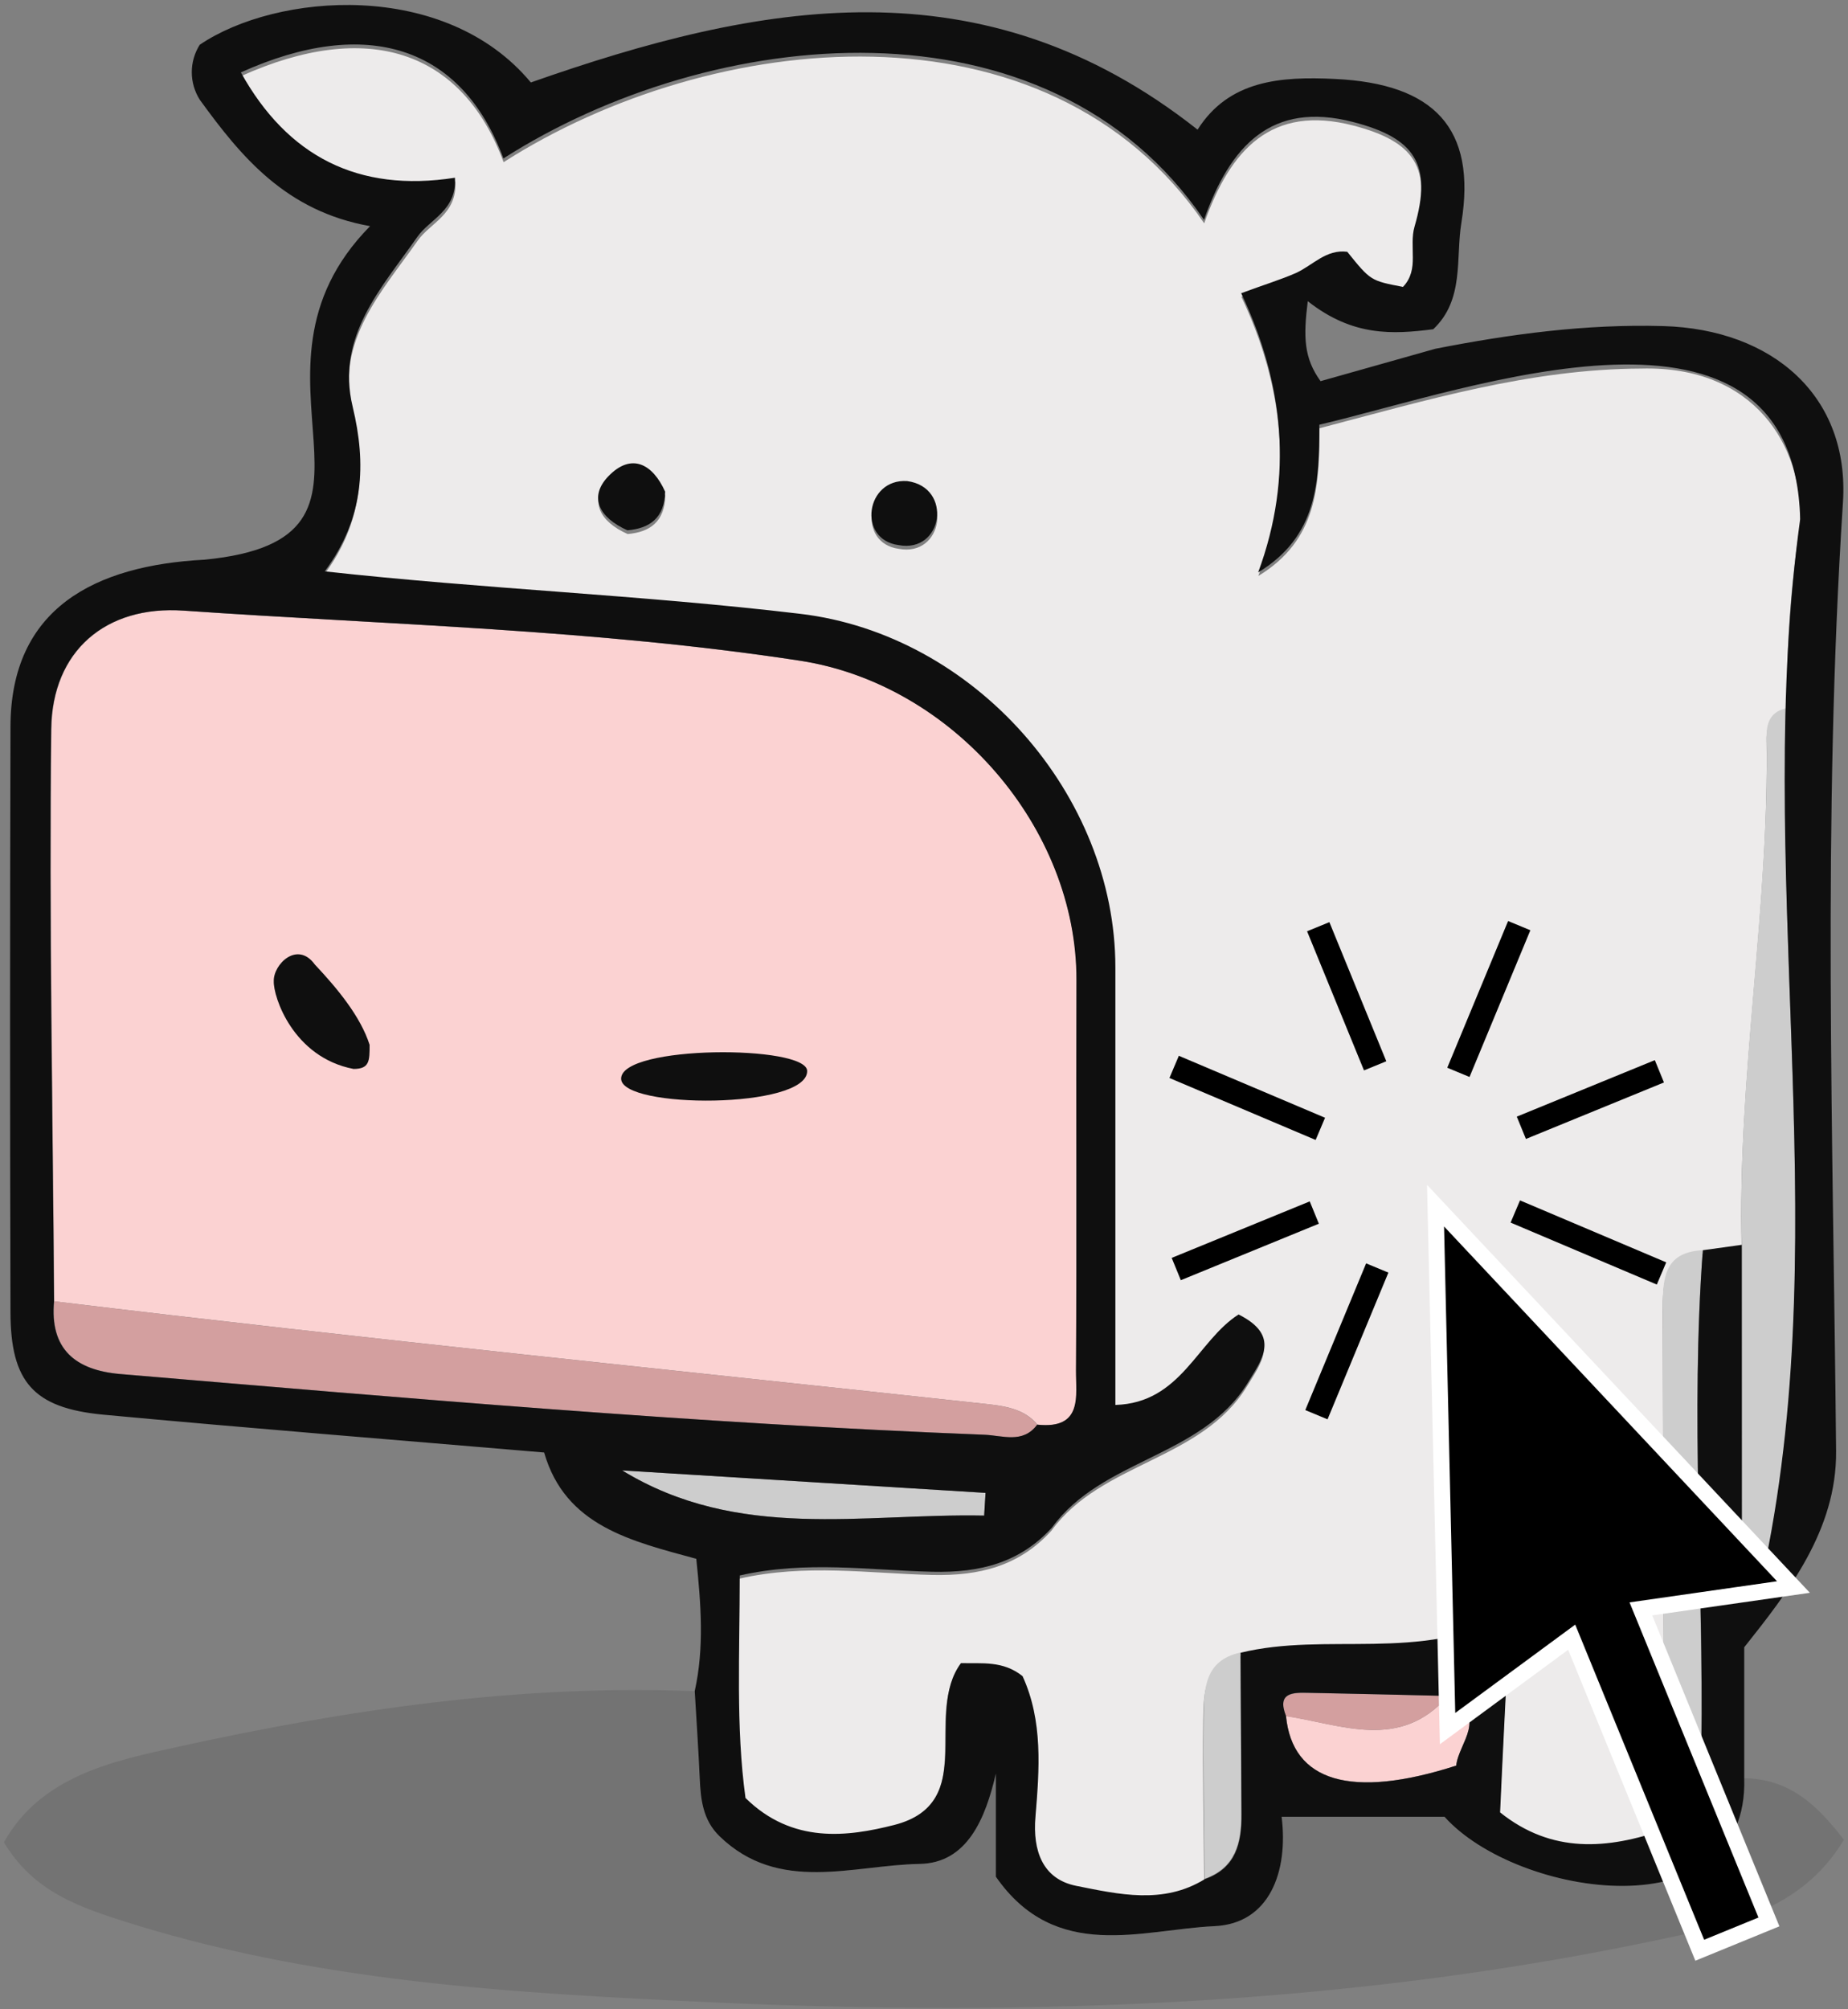 <svg width="230" height="250" viewBox="0 0 230 250" fill="none" xmlns="http://www.w3.org/2000/svg">
<rect x="0" y="0" width="230" height="250" fill="#808080" stroke="none"/>
<g clip-path="url(#clip0_229_1543)">
<path d="M86.438 210.419C86.651 214.035 86.898 217.643 87.059 221.267C87.179 223.909 87.451 226.451 89.513 228.456C96.907 235.638 106.107 232.055 114.429 231.913C120.392 231.812 122.624 226.233 123.919 220.679V233.507C131.364 244.22 142.08 240.067 151.127 239.656C157.993 239.346 160.336 232.852 159.484 226.049H179.741C188.728 236.116 217.606 240.554 217.043 221.25C222.666 221.3 226.158 224.555 229.489 228.909C224.156 237.81 214.905 239.555 206.489 241.342C167.815 249.522 128.502 250.914 89.232 249.161C64.102 248.02 38.708 246.644 14.431 238.733C9.132 236.997 3.961 235.008 0.486 229.22C5.145 220.931 14.116 219.094 22.217 217.324C43.317 212.693 64.69 209.555 86.438 210.419Z" fill="black" fill-opacity="0.1"/>
<path d="M222.416 88.551C220.517 88.921 219.861 90.229 219.861 91.907C220.227 113.115 216.206 134.114 216.769 155.322L211.922 155.993C206.981 156.228 206.938 159.734 206.947 163.249C207.004 184.843 207.066 206.44 207.134 228.04C199.987 230.515 193.079 231.077 186.63 225.917C187.005 218.166 187.371 210.749 187.823 201.454C176.493 207.251 165.129 203.426 154.328 206.051C149.847 207.025 149.805 210.624 149.753 213.963C149.66 220.674 149.822 227.452 149.873 234.206C144.762 237.394 139.165 236.102 133.909 235.045C129.718 234.206 128.5 230.615 128.798 226.488C129.292 220.531 129.718 214.533 127.196 208.946C124.786 206.999 122.179 207.394 119.53 207.327C114.862 213.577 121.787 224.726 111.233 227.461C105.449 228.946 98.557 229.877 92.713 224.105C91.495 215.355 92.04 206.068 91.998 196.421C100.278 194.541 108.183 195.775 115.969 195.959C121.932 196.102 126.864 194.843 130.859 190.456C137.095 181.882 149.498 181.756 155.197 172.494C156.952 169.608 159.371 166.622 154.081 163.946C148.919 167.234 146.925 174.961 138.748 175.204V120.758C138.748 99.34 121.259 79.332 99.486 76.765C79.629 74.407 60.352 73.694 40.35 71.488C45.274 64.844 45.529 58.065 43.826 51.018C41.815 42.327 47.48 36.353 51.986 29.944C53.537 27.721 56.91 26.672 56.672 22.578C44.601 24.458 35.801 19.91 30 9.474C45.674 2.419 57.498 6.169 62.677 20.179C88.48 3.686 130.314 -0.861 149.873 27.788C153.127 18.56 158.272 12.998 168.409 15.615C176.076 17.604 178.299 20.892 176.076 28.635C175.352 31.152 176.732 33.954 174.636 36.135C170.607 35.364 170.607 35.364 167.702 31.765C165.061 31.429 163.443 33.442 161.313 34.407C159.422 35.246 157.412 35.875 154.498 36.924C159.763 48.04 161.075 59.617 156.611 71.664C163.962 67.184 164.201 60.498 164.226 53.283C177.379 49.843 190.438 45.901 204.263 45.859C218.345 45.481 224.384 55.456 224.06 65.062C222.859 72.834 222.308 80.69 222.416 88.551ZM78.113 66.446C80.873 66.211 82.721 64.936 82.806 61.656C81.256 58.199 78.607 56.756 75.727 59.751C73.283 62.335 74.629 64.894 78.113 66.446ZM112.928 60.322C107.817 59.978 106.692 67.553 111.837 68.283C117.417 69.348 118.635 61.077 112.928 60.322Z" fill="#EDEBEB"/>
<path d="M6.755 161.913C6.585 138.188 6.125 114.455 6.397 90.738C6.508 80.973 13.212 75.302 22.889 75.982C48.445 77.752 74.128 78.322 99.556 82.207C118.62 85.118 134.056 103.029 134.005 121.955C133.954 138.138 134.056 154.32 133.945 170.503C133.945 173.624 134.857 177.878 129.124 177.265C127.488 175.227 124.864 174.925 122.709 174.681C84.027 170.487 45.344 166.577 6.755 161.913Z" fill="#FBD2D2"/>
<path d="M6.755 161.913C45.344 166.586 84.026 170.495 122.675 174.681C124.83 174.925 127.454 175.227 129.09 177.265C127.301 179.69 124.728 178.591 122.505 178.507C86.599 177.114 50.813 173.985 15.018 170.956C9.37 170.487 6.21 167.836 6.755 161.913Z" fill="#D39F9F"/>
<path d="M216.779 154.882C216.217 133.674 220.238 112.676 219.871 91.468C219.871 89.79 220.493 88.448 222.427 88.112C221.047 123.557 227.061 159.329 219.735 194.505L216.813 194.404L216.779 154.882Z" fill="#CDCDCD"/>
<path d="M207.145 227.601C207.089 206.007 207.026 184.41 206.957 162.81C206.957 159.295 206.957 155.789 211.932 155.554C210.365 176.057 212.026 196.577 211.711 217.097C211.643 221.233 212.196 225.587 207.145 227.601Z" fill="#CDCDCD"/>
<path d="M122.488 188.574C107.35 188.272 91.898 191.787 77.434 182.953L122.667 185.747C122.599 186.695 122.547 187.634 122.488 188.574Z" fill="#CDCDCD"/>
<path d="M180.218 211.015C185.38 213.624 181.521 216.829 181.24 219.681C168.156 223.876 160.838 221.67 160.054 213.507C167.023 214.597 174.263 217.869 180.218 211.015Z" fill="#FBD2D2"/>
<path d="M149.926 233.767C149.875 227.055 149.713 220.268 149.807 213.523C149.858 210.168 149.9 206.585 154.381 205.612C154.421 212.324 154.46 219.035 154.5 225.747C154.483 229.27 153.785 232.382 149.926 233.767Z" fill="#CDCDCD"/>
<path d="M180.218 211.015C174.255 217.869 167.023 214.597 160.054 213.532C158.896 210.604 160.906 210.604 162.849 210.646C168.667 210.73 174.425 210.881 180.218 211.015Z" fill="#D39F9F"/>
<path d="M100.459 133.255C100.5 138 77.306 138 77.306 134.211C77.306 130 100.431 130 100.459 133.255Z" fill="#0F0F0F"/>
<path d="M44 133C36.461 131.549 34 124 34.074 122.089C34 120 37 117 39.185 120.008C42 123 44.88 126.481 46 130C46 132 46 133 44 133Z" fill="#0F0F0F"/>
<path d="M78.089 65.982C74.605 64.43 73.217 61.871 75.704 59.27C78.584 56.275 81.233 57.718 82.783 61.175C82.698 64.472 80.849 65.747 78.089 65.982Z" fill="#0F0F0F"/>
<path d="M112.904 59.858C118.612 60.612 117.394 68.884 111.814 67.819C106.669 67.114 107.751 59.514 112.904 59.858Z" fill="#0F0F0F"/>
<path d="M178.625 43.398C187.995 41.561 197.366 40.302 206.974 40.571C220.672 40.957 230.239 49.329 229.37 62.542C226.814 101.896 228.151 141.233 228.518 180.579C228.594 190.386 222.555 198.071 217.086 204.958V221.25C217.648 240.545 188.77 236.091 179.783 226.049H159.509C160.361 232.852 158.019 239.346 151.153 239.656C142.106 240.067 131.39 244.22 123.944 233.507V220.68C122.65 226.233 120.409 231.812 114.455 231.913C106.132 232.055 96.932 235.638 89.538 228.456C87.477 226.451 87.204 223.909 87.085 221.267C86.923 217.643 86.676 214.035 86.463 210.42C87.664 205.017 87.246 199.623 86.659 193.951C78.566 191.745 70.346 189.874 67.722 180.722C49.075 179.136 30.905 177.701 12.752 176.007C4.165 175.168 1.329 171.938 1.303 163.297C1.235 139.024 1.235 114.754 1.303 90.487C1.303 75.629 11.866 70.353 25.445 69.639C52.457 67.03 27.796 46.67 46.059 28.138C35.607 26.275 30.045 19.556 24.857 12.399C24.212 11.374 23.87 10.191 23.87 8.985C23.87 7.779 24.212 6.596 24.857 5.571C34.406 -0.906 55.37 -2.601 66.069 10.26C94.479 0.277 122.292 -5.008 149.049 16.133C152.941 9.992 159.322 9.488 166.162 9.824C178.471 10.411 183.804 15.94 181.879 27.735C181.155 32.139 182.279 37.291 178.378 40.965C173.352 41.602 168.377 41.896 162.763 37.475C162.21 41.921 162.261 44.522 164.356 47.425L178.625 43.398ZM160.054 213.507C160.838 221.67 168.156 223.901 181.24 219.681C181.521 216.829 185.38 213.624 180.218 211.015C174.425 210.881 168.641 210.73 162.848 210.621C160.898 210.571 158.896 210.571 160.054 213.507ZM129.09 177.257C134.823 177.869 133.886 173.616 133.911 170.495C134.022 154.312 133.911 138.129 133.971 121.946C134.022 103.02 118.586 85.109 99.522 82.198C74.128 78.314 48.41 77.743 22.855 75.973C13.135 75.294 6.474 81.007 6.363 90.73C6.09 114.446 6.55 138.18 6.721 161.904C6.176 167.836 9.336 170.487 14.984 170.965C50.762 173.977 86.539 177.106 122.471 178.515C124.728 178.582 127.301 179.681 129.09 177.257ZM211.932 155.554L216.779 154.883V194.371L219.701 194.472C228.518 151.552 218.142 107.643 224.046 64.589C223.27 33.406 182.961 48.457 164.203 52.844C164.203 60.059 163.939 66.745 156.587 71.225C161.051 59.178 159.739 47.601 154.475 36.485C157.363 35.411 159.373 34.807 161.29 33.968C163.394 33.012 165.038 30.99 167.678 31.326C170.583 34.925 170.583 34.925 174.613 35.697C176.708 33.515 175.328 30.663 176.052 28.197C178.301 20.453 176.112 17.165 168.386 15.176C158.249 12.559 153.103 18.129 149.849 27.349C130.333 -1.325 88.456 3.213 62.654 19.715C57.474 5.705 45.617 1.955 29.977 9.01C35.778 19.447 44.577 23.994 56.622 22.114C56.861 26.208 53.488 27.257 51.937 29.48C47.456 35.889 41.792 41.863 43.896 50.621C45.599 57.701 45.344 64.447 40.42 71.091C60.413 73.297 79.708 74.01 99.556 76.368C121.329 78.935 138.818 98.943 138.818 120.361V174.807C147.004 174.564 148.997 166.837 154.151 163.549C159.441 166.2 157.022 169.212 155.267 172.097C149.568 181.326 137.157 181.493 130.93 190.059C126.934 194.446 121.977 195.705 116.039 195.562C108.245 195.378 100.348 194.144 92.068 196.024C92.068 205.629 91.565 214.916 92.784 223.708C98.627 229.463 105.519 228.532 111.303 227.064C121.857 224.354 114.932 213.205 119.6 206.93C122.224 206.997 124.83 206.602 127.267 208.549C129.822 214.136 129.362 220.134 128.868 226.091C128.527 230.218 129.72 233.809 133.979 234.648C139.235 235.696 144.798 236.988 149.943 233.809C153.844 232.441 154.543 229.312 154.517 225.772C154.477 219.06 154.438 212.349 154.398 205.638C165.2 203.012 176.546 206.837 187.893 201.04C187.441 210.336 187.041 217.752 186.7 225.503C193.149 230.663 200.057 230.101 207.204 227.626C212.256 225.612 211.702 221.258 211.77 217.123C212.026 196.577 210.407 176.057 211.932 155.554ZM122.488 188.574C122.547 187.634 122.599 186.695 122.658 185.747L77.433 182.953C91.898 191.787 107.333 188.272 122.488 188.574Z" fill="#0F0F0F"/>
<path d="M180.163 215.077L178.667 150.011L223.211 197.462L204.221 200.18L220.158 239.13L211.548 242.653L195.611 203.703L180.163 215.077Z" fill="black" stroke="white" stroke-width="2"/>
<path d="M206.526 133.293L189.346 140.323M146.396 157.898L163.576 150.868M171.149 132.613L164.065 115.303M181.51 133.425L189.082 115.17M171.412 157.766L163.84 176.021M146.132 132.745L164.329 140.455M188.593 150.736L206.79 158.446" stroke="black" stroke-width="3"/>
</g>
<defs>
<clipPath id="clip0_229_1543">
<rect width="230" height="250" fill="white"/>
</clipPath>
</defs>
</svg>
